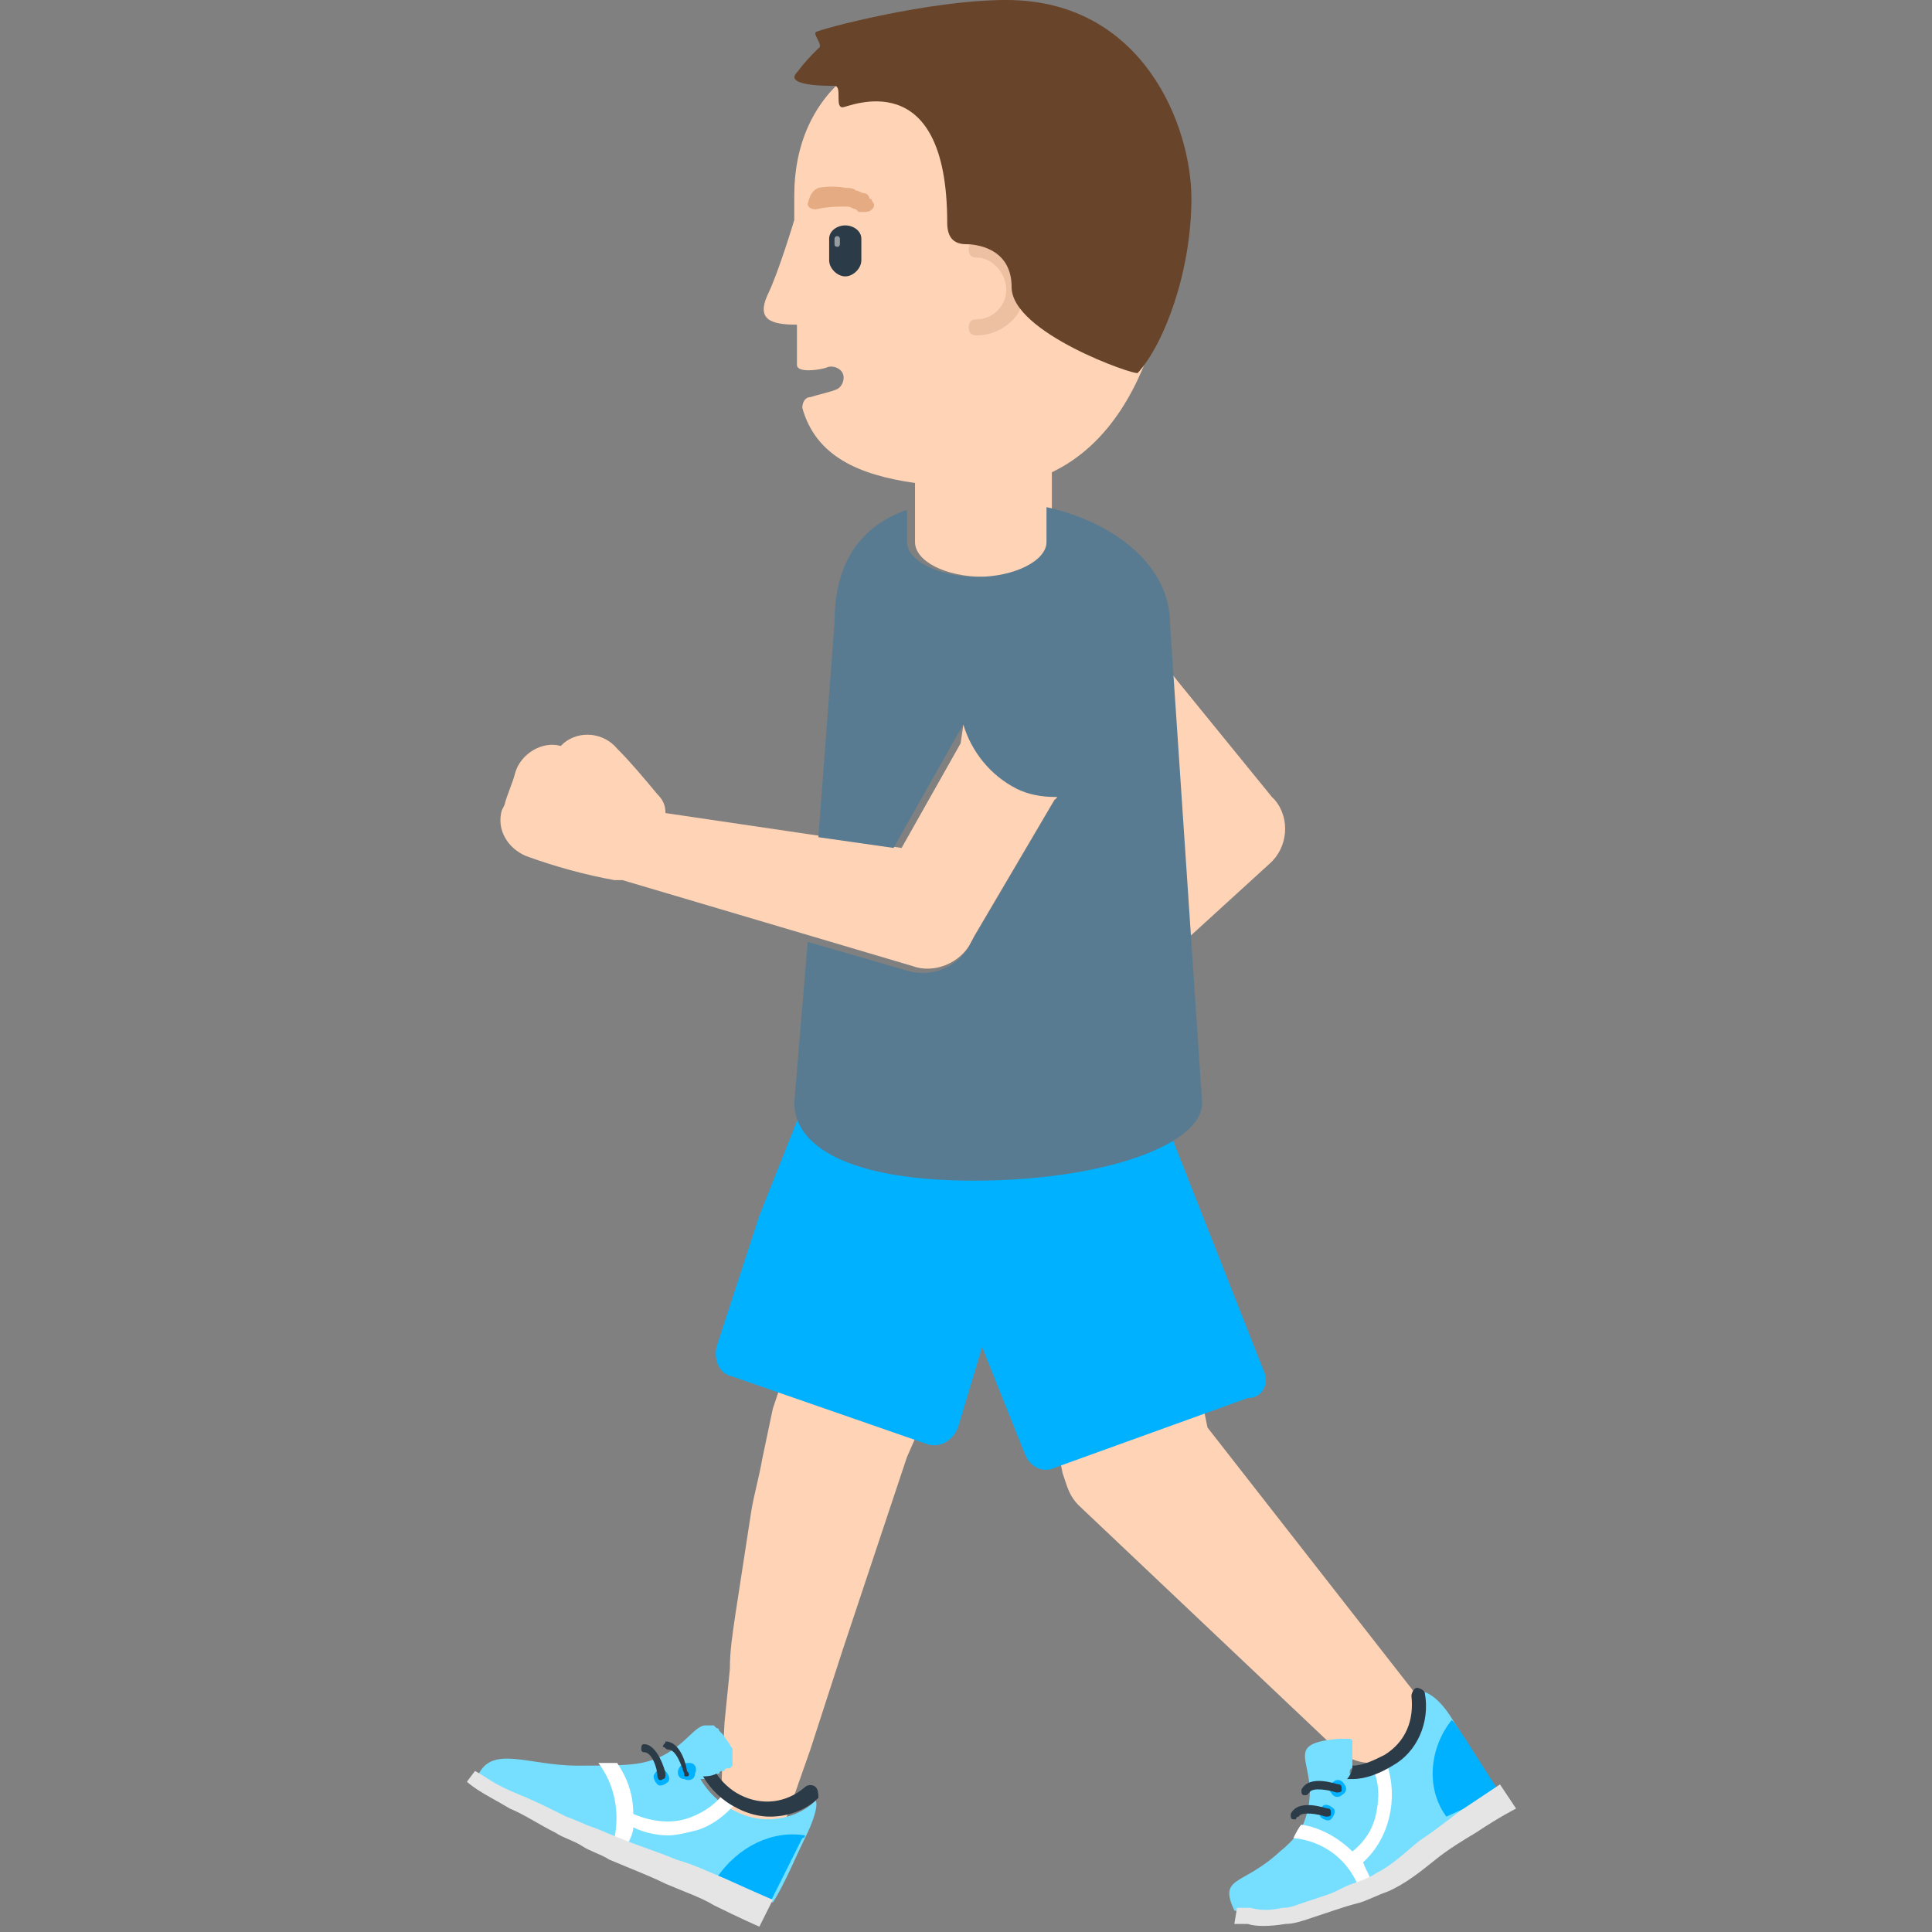 <?xml version="1.0" encoding="utf-8"?>
<!-- Generator: Adobe Illustrator 18.1.0, SVG Export Plug-In . SVG Version: 6.00 Build 0)  -->
<!DOCTYPE svg PUBLIC "-//W3C//DTD SVG 1.0//EN" "http://www.w3.org/TR/2001/REC-SVG-20010904/DTD/svg10.dtd">
<svg version="1.0" id="Layer_1" xmlns="http://www.w3.org/2000/svg" xmlns:xlink="http://www.w3.org/1999/xlink" x="0px" y="0px"
	 width="72px" height="72px" viewBox="0 0 72 72" enable-background="new 0 0 72 72" xml:space="preserve">
<rect x="0" y="0" width="72" height="72" fill="#808080" stroke="none"/>
<path fill="#FFD3B6" d="M52.5,62.8L45,53.2l-3.1-15.1c-0.1-0.3-0.1-0.5-0.3-0.7l5.7-5.2c0.7-0.6,0.8-1.7,0.2-2.4l-0.1-0.1l-3.5-4.3
	l-1.7-2.2l-0.8-1c-0.3-0.3-0.5-0.7-0.8-1.1l0-0.1c0,0,0,0,0,0c-0.3-0.5-0.9-0.7-1.4-0.8c0-0.1,0-0.1,0-0.2v-2.4
	c4.4-2.1,4.5-9.1,4.5-9.1c0-4-3.2-7.2-7.2-7.2c-4,0-6.9,2.1-6.9,6l0,0.9l0,0c0,0-0.6,2-1,2.8c-0.4,0.9,0.1,1.1,1.1,1.1l0,1.5
	c0,0.3,0.8,0.2,1.1,0.1c0.2-0.1,0.5,0,0.6,0.2c0.1,0.2,0,0.5-0.2,0.6c-0.2,0.1-0.7,0.2-1,0.3c-0.2,0-0.3,0.2-0.3,0.4
	c0.5,1.8,2.1,2.5,4.2,2.8v2.2c0,0.7,1.1,1.3,2.6,1.3l-0.9,6.2l-2.2,3.9l-8.8-1.3c0-0.3-0.1-0.5-0.3-0.7c-0.5-0.6-1-1.2-1.5-1.7
	c-0.5-0.6-1.4-0.7-2-0.2c0,0-0.1,0.1-0.1,0.1c-0.7-0.2-1.5,0.3-1.7,1c-0.1,0.4-0.3,0.8-0.4,1.2l-0.1,0.2c-0.2,0.7,0.2,1.4,0.9,1.7
	c1.1,0.4,2.2,0.7,3.3,0.9c0.1,0,0.2,0,0.3,0L34,36c0.8,0.3,1.8-0.1,2.2-0.9l0.1-0.2l3-5.1c0,0,1.4-0.8,2.4-1.2l1.8,2.2l-9.7,9.9
	c-0.3,0.4-0.6,0.9-0.8,1.4l-0.7,1.4l-0.7,1.4c-0.2,0.5-0.4,1-0.6,1.4c-0.4,1-0.8,2-1.1,2.9c-0.2,0.5-0.3,1-0.5,1.5l-0.5,1.5
	l-0.1,0.3l-0.4,1.9c-0.1,0.6-0.3,1.3-0.4,1.9c-0.2,1.3-0.4,2.6-0.6,3.9c-0.1,0.7-0.2,1.3-0.2,2l-0.2,2l-0.1,2c0,0.7-0.1,1.3-0.1,2
	l0,0.3c0,0.4,0.3,0.8,0.7,1c0.5,0.2,1.2-0.1,1.4-0.6l1.3-3.7l1.2-3.7l2.4-7.2l2.5-5.7l1.3-2.9l0.1-0.2l1.9,9.4l0.1,0.3
	c0.1,0.3,0.2,0.6,0.5,0.9l9.4,8.9l0.2,0.2c0.7,0.6,1.7,0.7,2.4,0.1C53,64.8,53.2,63.6,52.5,62.8z"/>
<path fill="#76DFFF" d="M30,68.5c-0.3,0.6-0.8,1.8-1.2,2.4c0,0-0.7-0.3-1.8-0.8c-0.5-0.2-1.1-0.5-1.8-0.7c-0.7-0.3-1.4-0.5-2.1-0.8
	c-0.4-0.1-0.7-0.3-1-0.4c-0.3-0.1-0.7-0.3-1-0.4c-0.6-0.3-1.2-0.6-1.7-0.8c-0.5-0.2-0.9-0.5-1.2-0.6c-0.2-0.1-0.3-0.2-0.4-0.2
	c0.5-1.2,1.9-0.4,3.7-0.4c1.1,0,1.9,0,2.4-0.1c1.5-0.3,1.9-1.4,2.4-1.4c0,0,0,0,0,0c0,0,0.1,0,0.1,0c0,0,0,0,0,0c0,0,0.1,0,0.1,0
	c0,0,0,0,0.1,0c0,0,0.1,0.1,0.1,0.1c0,0,0.1,0,0.1,0.1c0,0,0.1,0.1,0.1,0.1c0.1,0.1,0.2,0.3,0.3,0.4c0,0.1,0.1,0.1,0.1,0.2
	c0,0,0,0,0,0.1c0,0,0,0.1,0,0.1c0,0,0,0,0,0.1c0,0,0,0.1,0,0.1c0,0,0,0,0,0.1c0,0,0,0,0,0.1c0,0,0,0-0.1,0.1c0,0,0,0-0.1,0
	c0,0-0.1,0-0.1,0.1c0,0,0,0-0.1,0c0,0-0.1,0-0.1,0.1c0,0,0,0,0,0c-0.1,0-0.1,0-0.2,0.1c0,0,0,0,0,0c0,0,0,0,0,0
	c-0.2,0.1-0.4,0.1-0.5,0.1c0.3,0.5,0.7,0.9,1.3,1.2c0.4,0.2,0.8,0.3,1.2,0.3c0.6,0,1.3-0.2,1.8-0.7c0,0,0,0,0,0
	C30.5,67.3,30.3,67.9,30,68.5z M54.2,64.2c-0.4-0.7-0.9-1.2-1.4-1.2c0.3,1-0.1,2.1-1,2.7c-0.5,0.3-1,0.4-1.5,0.4
	c0-0.1,0-0.2,0.1-0.2c0,0,0,0,0-0.1c0-0.1,0-0.1,0-0.2c0,0,0,0,0-0.1c0,0,0-0.1,0-0.1c0,0,0-0.1,0-0.1c0,0,0-0.1,0-0.1
	c0,0,0,0,0-0.1c0,0,0-0.1,0-0.1c0,0,0,0,0-0.1c0,0,0-0.1-0.1-0.1c0,0,0,0,0,0c0,0-0.1,0-0.1,0c0,0,0,0-0.1,0c-0.1,0-0.1,0-0.2,0
	c-2.4,0.2-0.5,1-1.3,3.1l0,0c-0.1,0.3-0.4,0.7-0.9,1.1c-1.4,1.3-2.3,0.9-1.7,2.2c0,0,1.7,0.4,3.1-0.1c1.4-0.5,1.7-0.3,2.7-1.4
	c0.7-0.7,4.1-2.7,4.1-2.7S54.8,65.1,54.2,64.2z"/>
<path fill="#FFFFFF" d="M22.3,65.7c0.2,0,0.5,0,0.7,0c0.4,0.6,0.6,1.2,0.6,1.9c0.7,0.3,1.5,0.4,2.2,0.1c0.5-0.2,0.9-0.5,1.2-0.9
	c0.1,0.1,0.3,0.2,0.5,0.3c-0.4,0.5-0.9,0.9-1.5,1.1c-0.4,0.1-0.8,0.2-1.1,0.2c-0.4,0-0.9-0.1-1.3-0.3c0,0.2-0.1,0.4-0.2,0.6
	c0,0-0.1,0-0.1,0c-0.1-0.1-0.2-0.1-0.4-0.2C23.1,67.5,22.9,66.5,22.3,65.7z M51.7,65.8c-0.2,0.1-0.3,0.2-0.5,0.2
	c0.2,0.5,0.2,1,0.1,1.5c-0.1,0.6-0.4,1.1-0.9,1.5c-0.5-0.5-1.2-0.9-1.9-1c-0.1,0.1-0.2,0.3-0.3,0.5c1.1,0.1,2.1,0.8,2.5,2
	c0,0,0,0.1,0,0.1c0.2-0.1,0.3-0.2,0.5-0.3c0,0,0,0,0,0c-0.1-0.3-0.3-0.6-0.4-0.9C51.8,68.5,52.1,67,51.7,65.8z"/>
<path fill="#00B1FF" d="M30,68.4c0,0,0,0.1-0.1,0.1c-0.3,0.6-0.9,1.8-1.2,2.4c0,0-0.7-0.3-1.8-0.8c-0.1,0-0.1-0.1-0.2-0.1
	C27.5,68.8,28.8,68.2,30,68.4z M24.4,66.1c-0.1,0.1,0,0.3,0.1,0.4c0.1,0.1,0.3,0,0.4-0.1c0.1-0.1,0-0.3-0.1-0.4S24.5,65.9,24.4,66.1
	z M25.3,65.9c-0.1,0.2,0,0.4,0.2,0.4c0.2,0.1,0.4,0,0.4-0.2c0.1-0.2,0-0.4-0.2-0.4C25.6,65.7,25.4,65.7,25.3,65.9z M54.2,64.2
	c0,0-0.1-0.1-0.1-0.1c-0.8,1-1,2.5-0.2,3.6l2-0.9C55.6,66.4,54.7,64.9,54.2,64.2z M49.2,67.7c0.1,0.1,0.3,0.2,0.4,0.1
	c0.1-0.1,0.2-0.3,0.1-0.4c-0.1-0.1-0.3-0.2-0.4-0.1C49.2,67.4,49.2,67.5,49.2,67.7z M49.6,66.8c0.1,0.2,0.3,0.2,0.4,0.1
	c0.2-0.1,0.2-0.3,0.1-0.4c-0.1-0.2-0.3-0.2-0.4-0.1C49.5,66.5,49.5,66.7,49.6,66.8z"/>
<path fill="#2B3B47" d="M25.6,66.2c-0.1,0-0.1,0-0.1-0.1c-0.1-0.3-0.3-0.9-0.6-0.9c-0.1,0-0.1-0.1-0.2-0.1c0-0.1,0.1-0.1,0.1-0.2
	c0.6,0,0.8,1,0.8,1.1C25.7,66.1,25.7,66.2,25.6,66.2C25.6,66.2,25.6,66.2,25.6,66.2z M24.7,66.3c0.1,0,0.1-0.1,0.1-0.2
	c0-0.1-0.3-1.1-0.8-1.1c-0.1,0-0.1,0.1-0.1,0.2c0,0.1,0.1,0.1,0.1,0.1c0,0,0,0,0,0c0.3,0,0.5,0.6,0.5,0.9
	C24.5,66.3,24.6,66.4,24.7,66.3C24.7,66.4,24.7,66.3,24.7,66.3z M30.4,66.6c-0.1-0.1-0.3-0.1-0.4,0c-0.7,0.6-1.6,0.7-2.4,0.3
	c-0.4-0.2-0.7-0.5-0.9-0.8c-0.2,0.1-0.4,0.1-0.5,0.1c0.3,0.5,0.7,0.9,1.3,1.2c0.4,0.2,0.8,0.3,1.2,0.3c0.6,0,1.3-0.2,1.8-0.7
	C30.5,66.9,30.5,66.7,30.4,66.6z M48.8,66.8c0.1-0.2,0.7-0.1,1,0c0.1,0,0.2,0,0.2-0.1c0-0.1,0-0.2-0.1-0.2c-0.1,0-1.1-0.4-1.4,0.2
	c0,0.1,0,0.2,0.1,0.2c0,0,0,0,0.1,0C48.7,66.9,48.7,66.9,48.8,66.8z M48.4,67.7c0.1-0.2,0.7-0.1,1,0c0.1,0,0.2,0,0.2-0.1
	c0-0.1,0-0.2-0.1-0.2c-0.1,0-1.1-0.4-1.4,0.2c0,0.1,0,0.2,0.1,0.2c0,0,0,0,0.1,0C48.3,67.7,48.4,67.7,48.4,67.7z M53.1,63.1
	c0-0.1-0.2-0.2-0.3-0.2c-0.1,0-0.2,0.2-0.2,0.3c0.1,0.9-0.2,1.7-1,2.2c-0.4,0.2-0.8,0.4-1.2,0.4c0,0.2-0.1,0.4-0.2,0.5
	c0.1,0,0.1,0,0.2,0c0.5,0,1-0.2,1.5-0.5C52.8,65.3,53.3,64.2,53.1,63.1z"/>
<path fill="#E5E5E5" d="M17.7,66c0,0,0.2,0.1,0.5,0.3c0.3,0.2,0.7,0.4,1.2,0.6c0.5,0.2,1.1,0.5,1.7,0.8c0.3,0.1,0.7,0.3,1,0.4
	c0.3,0.1,0.7,0.3,1,0.4c0.7,0.3,1.4,0.5,2.1,0.8c0.7,0.2,1.3,0.5,1.8,0.7c1.1,0.5,1.8,0.8,1.8,0.8l-0.5,1c0,0-0.7-0.3-1.7-0.8
	c-0.5-0.3-1.1-0.5-1.8-0.8c-0.6-0.3-1.4-0.6-2.1-0.9c-0.3-0.2-0.7-0.3-1-0.5c-0.3-0.2-0.7-0.3-1-0.5c-0.6-0.3-1.2-0.7-1.7-0.9
	c-0.5-0.3-0.9-0.5-1.2-0.7c-0.3-0.2-0.4-0.3-0.4-0.3L17.7,66z M46,71.7c0,0,0.2,0,0.5,0c0.3,0.1,0.8,0.1,1.4,0
	c0.3,0,0.6-0.1,0.9-0.2c0.3-0.1,0.6-0.2,0.9-0.3c0.3-0.1,0.6-0.2,1-0.3c0.3-0.1,0.7-0.3,1-0.4c0.7-0.3,1.3-0.8,1.8-1.2
	c0.5-0.4,1-0.7,1.5-1c0.9-0.6,1.5-0.9,1.5-0.9l-0.6-0.9c0,0-0.6,0.4-1.5,1c-0.4,0.3-0.9,0.7-1.5,1.1c-0.5,0.4-1,0.9-1.6,1.2
	c-0.3,0.2-0.6,0.3-0.9,0.4c-0.3,0.1-0.6,0.3-0.9,0.4c-0.3,0.1-0.6,0.2-0.9,0.3c-0.3,0.1-0.5,0.2-0.8,0.2c-0.5,0.1-0.8,0.1-1.2,0
	c-0.3,0-0.5,0-0.5,0L46,71.7z"/>
<path fill="#00B1FF" d="M47.1,51.1l-5-12.7l-10.3-1.9l-3.5,8.8l-1.6,4.9c-0.1,0.5,0.1,1,0.6,1.1l7.2,2.5c0.5,0.2,1-0.1,1.2-0.6
	l0.9-3l1.6,4c0.2,0.5,0.7,0.7,1.1,0.5l7.2-2.6C47.1,52.1,47.3,51.5,47.1,51.1z"/>
<path fill="#597B91" d="M43.6,23.2c0-2-1.9-3.7-4.6-4.3v1.1c0,0.1,0,0.1,0,0.2c0,0.7-1.2,1.3-2.6,1.3s-2.6-0.6-2.6-1.3v-1.2
	c-2,0.7-2.7,2.3-2.7,4.2l-0.6,8l2.8,0.4l2.2-3.9l0.4-0.7c0.3,1,1,1.9,2,2.4c0.4,0.2,0.9,0.3,1.4,0.3c0,0,0.1,0,0.1,0l-0.2,0.3
	l-3,5.1l-0.1,0.2c-0.5,0.8-1.4,1.1-2.2,0.9l-3.8-1.1l-0.5,6c0,1.6,2,2.9,6.7,2.9s8.5-1.3,8.5-2.9L43.6,23.2z"/>
<path fill="#EDC0A2" d="M36.4,12.5c-0.2,0-0.3-0.1-0.3-0.3s0.1-0.3,0.3-0.3c0.6,0,1.1-0.5,1.1-1.1S37,9.6,36.4,9.6
	c-0.2,0-0.3-0.1-0.3-0.3S36.2,9,36.4,9c1,0,1.8,0.8,1.8,1.8S37.3,12.5,36.4,12.5z"/>
<path fill="#E5AB83" d="M30.5,7c0,0,0.5-0.1,1,0c0.1,0,0.3,0,0.4,0.1c0.1,0,0.2,0.1,0.3,0.1c0.1,0,0.2,0.1,0.2,0.2
	c0.1,0,0.1,0.1,0.1,0.1c0.1,0.1,0.1,0.2,0,0.3c-0.1,0.1-0.2,0.1-0.3,0.1l-0.1,0c0,0,0,0-0.1,0c0,0-0.1-0.1-0.1-0.1
	c-0.1,0-0.2-0.1-0.3-0.1c-0.1,0-0.2,0-0.3,0c-0.5,0-0.9,0.1-0.9,0.1c-0.2,0-0.3-0.1-0.3-0.2C30.2,7.2,30.3,7.1,30.5,7
	C30.4,7,30.5,7,30.5,7L30.5,7z"/>
<path fill="#2B3B47" d="M32.1,8.9c0-0.3-0.3-0.5-0.6-0.5c-0.3,0-0.6,0.2-0.6,0.5h0v0.8h0c0,0,0,0,0,0c0,0.3,0.3,0.6,0.6,0.6
	c0.3,0,0.6-0.3,0.6-0.6c0,0,0,0,0,0h0L32.1,8.9L32.1,8.9z"/>
<path fill="#959DA3" d="M31.3,8.9c0-0.1-0.1-0.1-0.1-0.1c-0.1,0-0.1,0.1-0.1,0.1h0v0.2h0v0c0,0.1,0.1,0.1,0.1,0.1
	c0.1,0,0.1-0.1,0.1-0.1v0l0,0L31.3,8.9L31.3,8.9z"/>
<path fill="#68442A" d="M37.5,0c-2.9,0-7,1.1-7.1,1.2c-0.1,0.1,0.3,0.5,0.1,0.6c-0.3,0.3-0.5,0.5-0.8,0.9c-0.3,0.3,0.1,0.5,1.4,0.5
	c0.3,0,0,0.8,0.3,0.8c0.2,0,3.9-1.7,3.9,4.3c0,0.5,0.2,0.8,0.7,0.8c0.3,0,1.7,0.1,1.7,1.6c0,1.7,4.6,3.3,4.7,3.2c1-1.1,2-3.8,2-6.5
	S42.6,0,37.5,0z"/>
</svg>
